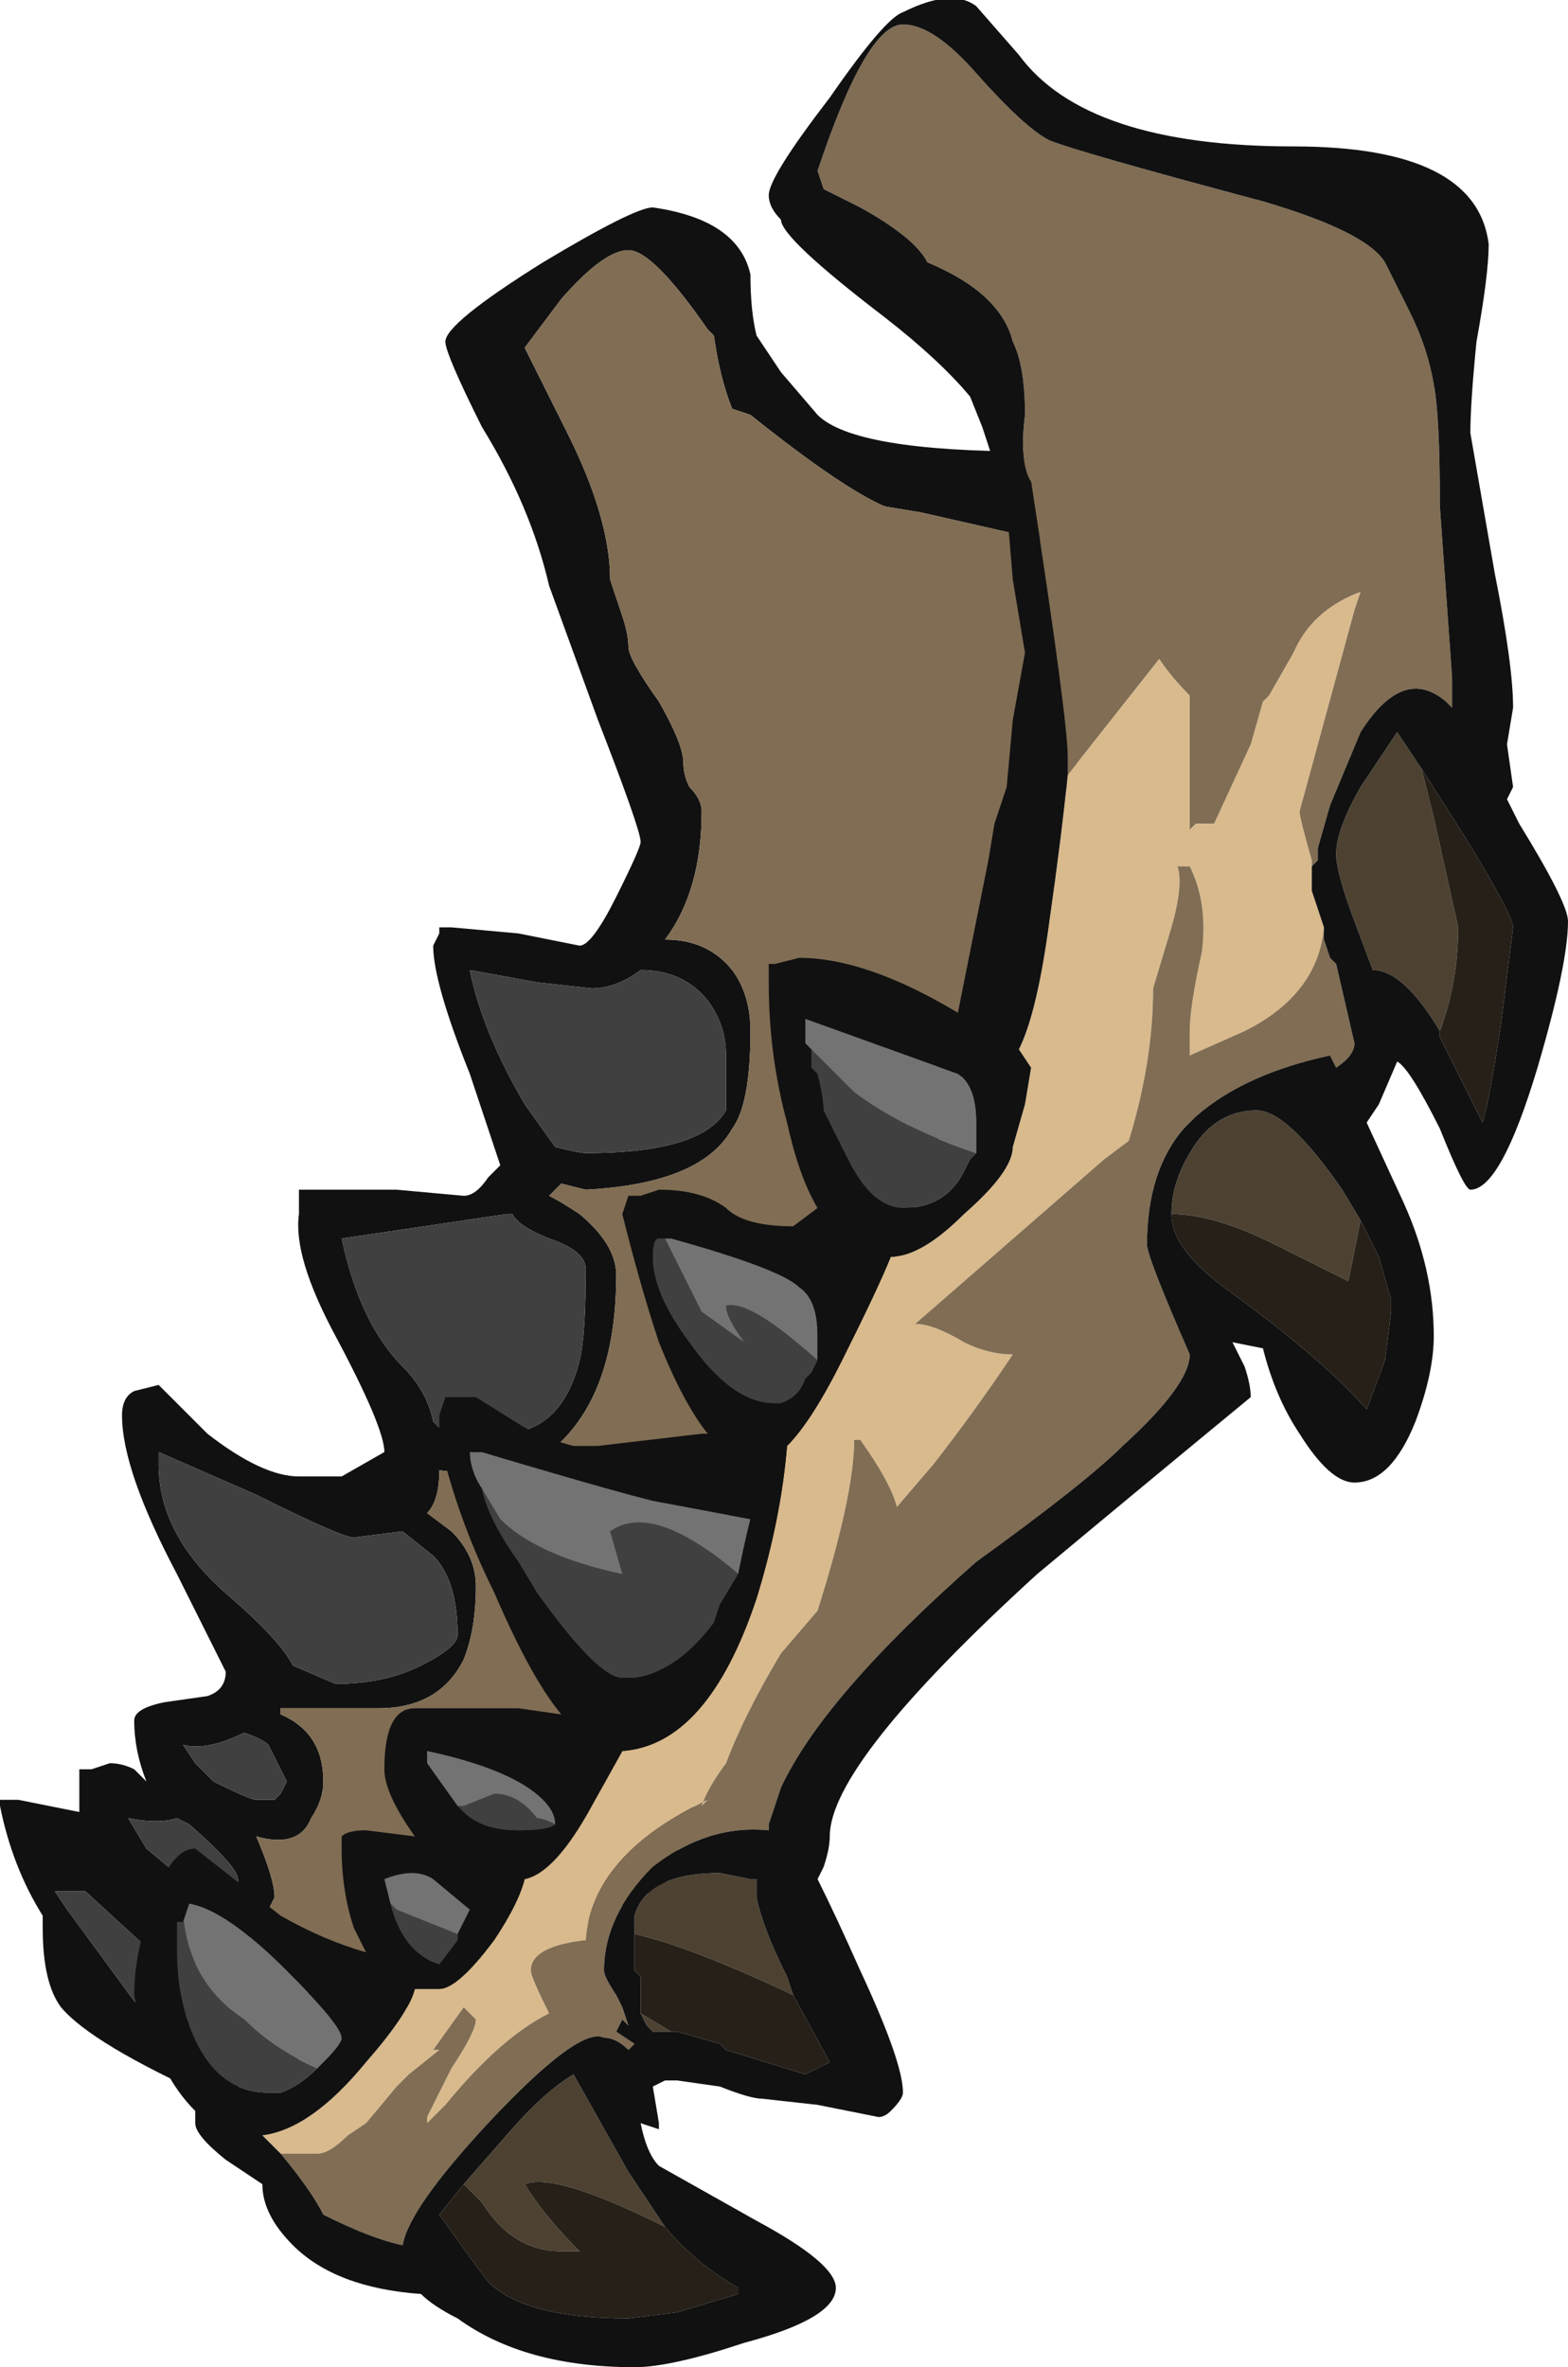 <?xml version="1.0" encoding="UTF-8" standalone="no"?>
<svg xmlns:ffdec="https://www.free-decompiler.com/flash" xmlns:xlink="http://www.w3.org/1999/xlink" ffdec:objectType="shape" height="19.4px" width="12.85px" xmlns="http://www.w3.org/2000/svg">
  <g transform="matrix(1.0, 0.0, 0.0, 1.0, 8.35, 20.45)">
    <path d="M1.2 -16.2 L-2.9 -5.0 -6.6 -3.25 Q-7.6 -3.7 -7.85 -4.0 -8.0 -4.2 -8.0 -4.65 L-8.0 -4.75 Q-8.25 -5.15 -8.35 -5.65 L-8.35 -5.7 -8.2 -5.7 -7.7 -5.6 -7.7 -5.95 -7.6 -5.95 -7.45 -6.0 Q-7.35 -6.0 -7.25 -5.95 L-7.15 -5.85 Q-7.25 -6.1 -7.25 -6.35 -7.25 -6.45 -7.0 -6.5 L-6.65 -6.55 Q-6.5 -6.6 -6.5 -6.75 L-6.9 -7.55 Q-7.35 -8.4 -7.35 -8.85 -7.35 -9.0 -7.25 -9.05 L-7.05 -9.1 -6.65 -8.7 Q-6.2 -8.35 -5.9 -8.35 L-5.55 -8.35 -5.2 -8.55 Q-5.2 -8.75 -5.6 -9.5 -5.95 -10.15 -5.9 -10.5 L-5.9 -10.7 -5.1 -10.7 -4.55 -10.65 Q-4.45 -10.65 -4.35 -10.8 L-4.25 -10.9 -4.5 -11.65 Q-4.8 -12.4 -4.8 -12.7 L-4.75 -12.8 -4.75 -12.85 -4.65 -12.85 -4.1 -12.8 -3.6 -12.7 Q-3.5 -12.7 -3.3 -13.1 -3.1 -13.5 -3.1 -13.55 -3.1 -13.65 -3.45 -14.55 L-3.85 -15.65 Q-4.0 -16.3 -4.4 -16.95 -4.7 -17.55 -4.7 -17.65 -4.7 -17.8 -3.9 -18.3 -3.15 -18.75 -3.0 -18.75 -2.3 -18.65 -2.2 -18.2 -2.2 -17.9 -2.15 -17.7 L-1.95 -17.4 -1.65 -17.05 Q-1.35 -16.75 0.1 -16.75 L1.2 -16.2 M-7.0 -3.85 L-4.0 -4.55 0.55 -14.35 0.3 -16.0 -0.8 -16.25 -1.1 -16.3 Q-1.45 -16.45 -2.2 -17.05 L-2.35 -17.1 Q-2.45 -17.35 -2.5 -17.7 L-2.55 -17.75 Q-3.0 -18.4 -3.2 -18.4 -3.4 -18.4 -3.75 -18.0 L-4.05 -17.6 -3.7 -16.9 Q-3.35 -16.2 -3.35 -15.7 L-3.25 -15.4 Q-3.2 -15.25 -3.2 -15.15 -3.2 -15.05 -2.95 -14.7 -2.75 -14.35 -2.75 -14.2 -2.75 -14.1 -2.7 -14.0 -2.6 -13.9 -2.6 -13.8 -2.6 -13.15 -2.9 -12.75 -2.55 -12.75 -2.35 -12.5 -2.2 -12.3 -2.2 -12.0 -2.2 -11.4 -2.35 -11.2 -2.6 -10.75 -3.55 -10.7 L-3.75 -10.75 -3.85 -10.65 Q-3.75 -10.6 -3.6 -10.5 -3.3 -10.25 -3.3 -10.0 -3.3 -8.7 -4.2 -8.35 L-4.75 -8.4 Q-4.75 -8.15 -4.85 -8.05 L-4.65 -7.9 Q-4.45 -7.7 -4.45 -7.45 -4.45 -7.1 -4.55 -6.85 -4.75 -6.45 -5.25 -6.45 L-6.05 -6.45 -6.05 -6.4 Q-5.7 -6.25 -5.7 -5.85 -5.7 -5.7 -5.8 -5.55 -5.9 -5.3 -6.25 -5.4 -6.1 -5.05 -6.1 -4.9 L-6.25 -4.6 -6.95 -4.25 -7.05 -4.4 -7.65 -4.95 -7.9 -4.95 -7.8 -4.8 -7.25 -4.05 -7.0 -3.85 M-2.4 -11.8 Q-2.4 -12.05 -2.55 -12.25 -2.75 -12.5 -3.1 -12.5 -3.3 -12.35 -3.5 -12.35 L-3.95 -12.4 -4.5 -12.5 Q-4.4 -12.0 -4.05 -11.4 L-3.8 -11.05 Q-3.6 -11.0 -3.55 -11.0 -2.6 -11.0 -2.4 -11.35 -2.4 -11.4 -2.4 -11.8 M-4.2 -10.5 L-5.55 -10.3 Q-5.4 -9.6 -5.05 -9.25 -4.85 -9.05 -4.8 -8.8 L-4.75 -8.75 -4.25 -8.7 Q-3.75 -8.7 -3.6 -9.3 -3.55 -9.5 -3.55 -10.05 -3.55 -10.2 -3.85 -10.3 -4.1 -10.4 -4.15 -10.5 L-4.2 -10.5 M-5.05 -7.9 L-5.45 -7.85 Q-5.55 -7.85 -6.25 -8.2 L-7.05 -8.55 -7.05 -8.45 Q-7.05 -7.85 -6.45 -7.35 -6.05 -7.0 -5.95 -6.8 L-5.6 -6.65 Q-5.2 -6.65 -4.9 -6.8 -4.6 -6.95 -4.6 -7.05 -4.6 -7.5 -4.8 -7.7 L-5.05 -7.9 M-6.9 -5.55 Q-7.05 -5.5 -7.3 -5.55 L-7.15 -5.3 -6.85 -5.05 -6.45 -4.7 Q-6.4 -4.95 -6.4 -5.05 -6.4 -5.15 -6.8 -5.5 L-6.9 -5.55 M-6.7 -5.95 L-6.6 -5.85 Q-6.3 -5.7 -6.25 -5.7 L-6.1 -5.7 -6.05 -5.75 -6.0 -5.85 -6.15 -6.15 Q-6.2 -6.2 -6.35 -6.25 -6.65 -6.1 -6.85 -6.15 L-6.75 -6.0 -6.7 -5.95" fill="#111111" fill-rule="evenodd" stroke="none"/>
    <path d="M-6.95 -4.25 L-6.25 -4.6 -6.1 -4.9 Q-6.1 -5.05 -6.25 -5.4 -5.9 -5.3 -5.8 -5.55 -5.7 -5.7 -5.7 -5.85 -5.7 -6.25 -6.05 -6.4 L-6.05 -6.45 -5.25 -6.45 Q-4.75 -6.45 -4.55 -6.85 -4.45 -7.1 -4.45 -7.45 -4.45 -7.7 -4.65 -7.9 L-4.85 -8.05 Q-4.75 -8.15 -4.75 -8.4 L-4.2 -8.35 Q-3.3 -8.7 -3.3 -10.0 -3.3 -10.25 -3.6 -10.5 -3.75 -10.6 -3.85 -10.65 L-3.75 -10.75 -3.55 -10.7 Q-2.6 -10.75 -2.35 -11.2 -2.2 -11.4 -2.2 -12.0 -2.2 -12.3 -2.35 -12.5 -2.55 -12.75 -2.9 -12.75 -2.6 -13.15 -2.6 -13.8 -2.6 -13.9 -2.7 -14.0 -2.75 -14.1 -2.75 -14.2 -2.75 -14.35 -2.95 -14.7 -3.2 -15.05 -3.2 -15.15 -3.2 -15.25 -3.25 -15.4 L-3.35 -15.7 Q-3.35 -16.2 -3.7 -16.9 L-4.05 -17.6 -3.75 -18.0 Q-3.4 -18.4 -3.2 -18.4 -3.0 -18.4 -2.55 -17.75 L-2.5 -17.7 Q-2.45 -17.35 -2.35 -17.1 L-2.2 -17.05 Q-1.45 -16.45 -1.1 -16.3 L-0.8 -16.25 0.3 -16.0 0.55 -14.35 -4.0 -4.55 -7.0 -3.85 -6.95 -4.25" fill="#806d53" fill-rule="evenodd" stroke="none"/>
    <path d="M-6.95 -4.25 L-7.0 -3.85 -7.25 -4.05 -7.8 -4.8 -7.9 -4.95 -7.65 -4.95 -7.05 -4.4 -6.95 -4.25 M-6.7 -5.95 L-6.75 -6.0 -6.85 -6.15 Q-6.65 -6.1 -6.35 -6.25 -6.2 -6.2 -6.15 -6.15 L-6.0 -5.85 -6.05 -5.75 -6.1 -5.7 -6.25 -5.7 Q-6.3 -5.7 -6.6 -5.85 L-6.7 -5.95 M-6.9 -5.55 L-6.8 -5.5 Q-6.4 -5.15 -6.4 -5.05 -6.4 -4.95 -6.45 -4.7 L-6.85 -5.05 -7.15 -5.3 -7.3 -5.55 Q-7.05 -5.5 -6.9 -5.55 M-5.05 -7.9 L-4.8 -7.7 Q-4.6 -7.5 -4.6 -7.05 -4.6 -6.95 -4.9 -6.8 -5.2 -6.65 -5.6 -6.65 L-5.95 -6.8 Q-6.05 -7.0 -6.45 -7.35 -7.05 -7.85 -7.05 -8.45 L-7.05 -8.55 -6.25 -8.2 Q-5.55 -7.85 -5.45 -7.85 L-5.05 -7.9 M-4.2 -10.5 L-4.15 -10.5 Q-4.1 -10.4 -3.85 -10.3 -3.55 -10.2 -3.55 -10.05 -3.55 -9.5 -3.6 -9.3 -3.75 -8.7 -4.25 -8.7 L-4.75 -8.75 -4.8 -8.8 Q-4.85 -9.05 -5.05 -9.25 -5.4 -9.6 -5.55 -10.3 L-4.2 -10.5 M-2.4 -11.8 Q-2.4 -11.4 -2.4 -11.35 -2.6 -11.0 -3.55 -11.0 -3.6 -11.0 -3.8 -11.05 L-4.05 -11.4 Q-4.4 -12.0 -4.5 -12.5 L-3.95 -12.4 -3.5 -12.35 Q-3.3 -12.35 -3.1 -12.5 -2.75 -12.5 -2.55 -12.25 -2.4 -12.05 -2.4 -11.8" fill="#404040" fill-rule="evenodd" stroke="none"/>
    <path d="M0.4 -14.1 L1.15 -15.05 Q1.25 -14.9 1.4 -14.75 L1.4 -13.8 Q1.4 -13.7 1.4 -13.65 L1.45 -13.7 1.6 -13.7 1.9 -14.35 2.0 -14.7 2.05 -14.75 2.25 -15.1 Q2.4 -15.45 2.8 -15.6 L2.75 -15.45 2.3 -13.8 Q2.3 -13.75 2.4 -13.4 L2.4 -13.35 2.4 -13.15 2.5 -12.85 Q2.45 -12.3 1.85 -12.0 L1.4 -11.8 1.4 -12.0 Q1.4 -12.2 1.5 -12.65 1.55 -13.05 1.4 -13.35 L1.3 -13.35 Q1.35 -13.2 1.25 -12.85 L1.1 -12.35 Q1.1 -11.75 0.9 -11.1 L0.7 -10.95 -0.85 -9.6 Q-0.7 -9.6 -0.45 -9.45 -0.25 -9.35 -0.05 -9.35 -0.35 -8.9 -0.7 -8.45 L-1.0 -8.1 Q-1.05 -8.3 -1.3 -8.65 L-1.35 -8.65 Q-1.35 -8.2 -1.65 -7.25 L-1.95 -6.9 Q-2.25 -6.4 -2.4 -6.0 -2.55 -5.8 -2.6 -5.65 L-2.55 -5.7 Q-3.5 -5.25 -3.55 -4.55 -4.0 -4.5 -4.0 -4.3 -4.0 -4.25 -3.85 -3.95 -4.25 -3.75 -4.7 -3.2 L-4.85 -3.05 -4.85 -3.1 -4.65 -3.5 Q-4.45 -3.8 -4.45 -3.9 L-4.55 -4.0 -4.8 -3.65 -4.75 -3.65 -5.0 -3.45 -5.1 -3.35 -5.35 -3.05 -5.5 -2.95 Q-5.65 -2.8 -5.75 -2.8 L-6.05 -2.8 -6.2 -2.95 Q-5.8 -3.0 -5.35 -3.55 -5.0 -3.95 -4.95 -4.15 L-4.75 -4.15 Q-4.6 -4.15 -4.3 -4.55 -4.1 -4.85 -4.05 -5.05 -3.8 -5.1 -3.5 -5.65 L-3.25 -6.1 Q-2.55 -6.15 -2.15 -7.35 -1.95 -8.0 -1.9 -8.6 -1.7 -8.8 -1.45 -9.3 -1.15 -9.9 -1.05 -10.15 -0.8 -10.15 -0.45 -10.5 -0.05 -10.85 -0.05 -11.05 L0.05 -11.4 0.1 -11.7 0.0 -11.85 Q0.15 -12.15 0.25 -12.9 0.35 -13.6 0.4 -14.1" fill="#d9ba8d" fill-rule="evenodd" stroke="none"/>
    <path d="M-1.75 -11.9 L-1.75 -12.1 -0.5 -11.65 Q-0.35 -11.55 -0.35 -11.25 L-0.35 -11.0 Q-0.95 -11.2 -1.35 -11.5 L-1.75 -11.9 M-1.65 -9.3 Q-2.2 -9.8 -2.4 -9.75 -2.4 -9.65 -2.25 -9.45 L-2.6 -9.7 -2.9 -10.3 -2.85 -10.3 Q-1.95 -10.05 -1.8 -9.9 -1.65 -9.8 -1.65 -9.5 L-1.65 -9.3 M-4.4 -8.25 Q-4.5 -8.4 -4.5 -8.55 L-4.4 -8.55 Q-3.4 -8.25 -3.0 -8.15 L-2.2 -8.0 Q-2.25 -7.8 -2.3 -7.55 -3.0 -8.15 -3.35 -7.9 L-3.25 -7.55 Q-3.95 -7.7 -4.25 -8.0 L-4.4 -8.25 M-6.85 -4.7 L-6.8 -4.85 Q-6.5 -4.8 -6.0 -4.3 -5.55 -3.85 -5.55 -3.75 -5.55 -3.7 -5.7 -3.55 L-5.75 -3.5 Q-6.1 -3.65 -6.35 -3.9 -6.8 -4.2 -6.85 -4.75 L-6.85 -4.7 M-4.6 -5.65 L-4.85 -6.0 -4.85 -6.1 Q-4.15 -5.95 -3.9 -5.7 -3.8 -5.6 -3.8 -5.5 -3.9 -5.55 -3.95 -5.55 -4.1 -5.75 -4.3 -5.75 L-4.55 -5.65 -4.6 -5.65 M-5.15 -4.85 L-5.2 -5.05 Q-4.95 -5.15 -4.8 -5.05 L-4.5 -4.8 -4.6 -4.6 -5.1 -4.8 -5.15 -4.85" fill="#737373" fill-rule="evenodd" stroke="none"/>
    <path d="M-1.75 -11.9 L-1.35 -11.5 Q-0.95 -11.2 -0.35 -11.0 L-0.4 -10.95 -0.45 -10.85 Q-0.6 -10.55 -0.95 -10.55 -1.2 -10.55 -1.4 -10.95 L-1.6 -11.35 Q-1.6 -11.45 -1.65 -11.65 L-1.7 -11.7 -1.7 -11.85 -1.75 -11.9 M-1.65 -9.3 L-1.7 -9.2 -1.75 -9.15 Q-1.8 -9.0 -1.95 -8.95 L-2.0 -8.95 Q-2.35 -8.95 -2.7 -9.45 -3.0 -9.85 -3.0 -10.15 -3.0 -10.3 -2.95 -10.3 L-2.9 -10.3 -2.6 -9.7 -2.25 -9.45 Q-2.4 -9.65 -2.4 -9.75 -2.2 -9.8 -1.65 -9.3 M-4.4 -8.25 L-4.25 -8.0 Q-3.95 -7.7 -3.25 -7.55 L-3.35 -7.9 Q-3.0 -8.15 -2.3 -7.55 L-2.45 -7.3 -2.5 -7.15 Q-2.8 -6.75 -3.15 -6.7 L-3.25 -6.7 Q-3.45 -6.7 -3.95 -7.4 L-4.1 -7.65 Q-4.35 -8.0 -4.4 -8.25 M-6.85 -4.7 L-6.85 -4.75 Q-6.8 -4.2 -6.35 -3.9 -6.1 -3.65 -5.75 -3.5 -5.9 -3.35 -6.05 -3.3 L-6.15 -3.3 Q-6.6 -3.3 -6.8 -3.85 -6.9 -4.15 -6.9 -4.45 L-6.9 -4.7 -6.85 -4.7 M-4.6 -5.65 L-4.55 -5.65 -4.3 -5.75 Q-4.1 -5.75 -3.95 -5.55 -3.9 -5.55 -3.8 -5.5 -3.85 -5.45 -4.1 -5.45 -4.4 -5.45 -4.55 -5.6 L-4.6 -5.65 M-5.15 -4.85 L-5.1 -4.8 -4.6 -4.6 -4.6 -4.55 -4.75 -4.35 Q-5.05 -4.45 -5.15 -4.85" fill="#404040" fill-rule="evenodd" stroke="none"/>
    <path d="M0.4 -14.1 L0.4 -14.25 Q0.4 -14.55 0.1 -16.5 0.0 -16.65 0.05 -17.05 0.05 -17.45 -0.05 -17.65 -0.15 -18.05 -0.75 -18.3 -0.85 -18.5 -1.3 -18.75 L-1.6 -18.9 -1.65 -19.05 Q-1.25 -20.25 -0.95 -20.25 -0.7 -20.25 -0.35 -19.85 0.05 -19.4 0.25 -19.3 0.5 -19.2 2.0 -18.8 2.85 -18.55 3.0 -18.3 L3.2 -17.9 Q3.35 -17.6 3.4 -17.3 3.45 -17.05 3.45 -16.3 L3.55 -14.9 3.55 -14.65 3.5 -14.7 Q3.15 -15.0 2.8 -14.45 L2.55 -13.85 2.45 -13.5 2.45 -13.4 2.4 -13.35 2.4 -13.4 Q2.3 -13.75 2.3 -13.8 L2.75 -15.45 2.8 -15.6 Q2.4 -15.45 2.25 -15.1 L2.05 -14.75 2.0 -14.7 1.9 -14.35 1.6 -13.7 1.45 -13.7 1.4 -13.65 Q1.4 -13.7 1.4 -13.8 L1.4 -14.75 Q1.25 -14.9 1.15 -15.05 L0.4 -14.1 M2.5 -12.85 L2.5 -12.75 2.55 -12.6 2.6 -12.55 2.75 -11.9 Q2.75 -11.8 2.6 -11.7 L2.55 -11.8 Q1.85 -11.65 1.45 -11.3 L1.35 -11.2 Q1.05 -10.85 1.05 -10.25 1.05 -10.15 1.4 -9.35 1.4 -9.1 0.85 -8.6 0.55 -8.3 -0.35 -7.65 -1.6 -6.55 -1.95 -5.8 L-2.05 -5.5 -2.05 -5.45 Q-2.55 -5.5 -3.0 -5.15 -3.4 -4.75 -3.4 -4.3 -3.4 -4.25 -3.3 -4.1 L-3.25 -4.0 -3.2 -3.85 -3.25 -3.9 -3.3 -3.8 -3.15 -3.7 -3.2 -3.65 Q-3.3 -3.75 -3.4 -3.75 -3.6 -3.85 -4.35 -3.05 -5.0 -2.35 -5.05 -2.05 -5.3 -2.1 -5.7 -2.3 -5.8 -2.5 -6.05 -2.8 L-5.75 -2.8 Q-5.65 -2.8 -5.5 -2.95 L-5.35 -3.05 -5.1 -3.35 -5.0 -3.45 -4.75 -3.65 -4.8 -3.65 -4.55 -4.0 -4.45 -3.9 Q-4.45 -3.8 -4.65 -3.5 L-4.85 -3.1 -4.85 -3.05 -4.7 -3.2 Q-4.25 -3.75 -3.85 -3.95 -4.0 -4.25 -4.0 -4.3 -4.0 -4.5 -3.55 -4.55 -3.5 -5.25 -2.55 -5.7 L-2.6 -5.65 Q-2.55 -5.8 -2.4 -6.0 -2.25 -6.4 -1.95 -6.9 L-1.65 -7.25 Q-1.35 -8.2 -1.35 -8.65 L-1.3 -8.65 Q-1.05 -8.3 -1.0 -8.1 L-0.7 -8.45 Q-0.35 -8.9 -0.05 -9.35 -0.25 -9.35 -0.45 -9.45 -0.7 -9.6 -0.85 -9.6 L0.7 -10.95 0.9 -11.1 Q1.1 -11.75 1.1 -12.35 L1.25 -12.85 Q1.35 -13.2 1.3 -13.35 L1.4 -13.35 Q1.55 -13.05 1.5 -12.65 1.4 -12.2 1.4 -12.0 L1.4 -11.8 1.85 -12.0 Q2.45 -12.3 2.5 -12.85" fill="#806d53" fill-rule="evenodd" stroke="none"/>
    <path d="M3.45 -12.0 Q3.15 -12.5 2.9 -12.5 L2.75 -12.9 Q2.6 -13.3 2.6 -13.45 2.6 -13.65 2.8 -14.0 L3.1 -14.45 3.3 -14.15 3.4 -13.75 3.6 -12.85 Q3.6 -12.4 3.45 -12.0 M1.25 -10.5 Q1.25 -10.75 1.4 -11.0 1.6 -11.35 1.95 -11.35 2.2 -11.35 2.65 -10.7 L2.8 -10.45 2.7 -9.95 Q2.6 -10.0 2.1 -10.25 1.6 -10.5 1.25 -10.5 M-3.15 -4.5 L-3.15 -4.75 Q-3.05 -5.1 -2.45 -5.1 L-2.2 -5.05 -2.15 -5.05 -2.15 -4.9 Q-2.1 -4.65 -1.9 -4.25 L-1.85 -4.1 Q-2.7 -4.5 -3.15 -4.6 L-3.15 -4.5 M-2.8 -3.8 L-3.0 -3.8 -3.05 -3.85 -3.1 -3.95 -2.85 -3.8 -2.8 -3.8 M-4.55 -2.55 L-4.2 -2.95 Q-3.9 -3.3 -3.65 -3.45 L-3.2 -2.65 -2.9 -2.2 Q-3.8 -2.65 -4.05 -2.55 -3.9 -2.3 -3.6 -2.0 L-3.75 -2.0 Q-4.15 -2.0 -4.4 -2.4 L-4.55 -2.55" fill="#4d4232" fill-rule="evenodd" stroke="none"/>
    <path d="M3.45 -12.0 Q3.6 -12.4 3.6 -12.85 L3.4 -13.75 3.3 -14.15 3.65 -13.6 Q4.05 -12.95 4.05 -12.85 L3.95 -12.05 Q3.85 -11.4 3.8 -11.25 L3.45 -11.95 3.45 -12.0 M1.25 -10.5 Q1.6 -10.5 2.1 -10.25 2.6 -10.0 2.7 -9.95 L2.8 -10.45 2.95 -10.15 3.05 -9.8 3.05 -9.7 3.0 -9.3 2.85 -8.9 Q2.5 -9.3 1.75 -9.85 1.25 -10.2 1.25 -10.5 M-3.15 -4.5 L-3.15 -4.6 Q-2.7 -4.5 -1.85 -4.1 L-1.55 -3.55 -1.75 -3.45 -2.4 -3.65 -2.45 -3.7 -2.8 -3.8 -2.85 -3.8 -3.1 -3.95 -3.1 -4.25 -3.15 -4.3 -3.15 -4.5 M-4.55 -2.55 L-4.4 -2.4 Q-4.15 -2.0 -3.75 -2.0 L-3.6 -2.0 Q-3.9 -2.3 -4.05 -2.55 -3.8 -2.65 -2.9 -2.2 -2.65 -1.9 -2.3 -1.7 L-2.3 -1.65 -2.8 -1.5 -3.2 -1.45 Q-4.05 -1.45 -4.35 -1.75 -4.5 -1.95 -4.75 -2.3 L-4.55 -2.55" fill="#262018" fill-rule="evenodd" stroke="none"/>
    <path d="M2.4 -13.35 L2.45 -13.4 2.45 -13.5 2.55 -13.85 2.8 -14.45 Q3.15 -15.0 3.5 -14.7 L3.55 -14.65 3.55 -14.9 3.45 -16.3 Q3.45 -17.05 3.4 -17.3 3.35 -17.6 3.2 -17.9 L3.0 -18.3 Q2.85 -18.55 2.0 -18.8 0.5 -19.2 0.25 -19.3 0.05 -19.4 -0.35 -19.85 -0.7 -20.25 -0.95 -20.25 -1.25 -20.25 -1.65 -19.05 L-1.6 -18.9 -1.3 -18.75 Q-0.85 -18.5 -0.75 -18.3 -0.15 -18.05 -0.05 -17.65 0.05 -17.45 0.05 -17.05 0.0 -16.65 0.1 -16.5 0.4 -14.55 0.4 -14.25 L0.4 -14.1 Q0.35 -13.6 0.25 -12.9 0.15 -12.15 0.0 -11.85 L0.1 -11.7 0.05 -11.4 -0.05 -11.05 Q-0.05 -10.85 -0.45 -10.5 -0.8 -10.15 -1.05 -10.15 -1.15 -9.9 -1.45 -9.3 -1.7 -8.8 -1.9 -8.6 -1.95 -8.0 -2.15 -7.35 -2.55 -6.15 -3.25 -6.1 L-3.5 -5.65 Q-3.8 -5.1 -4.05 -5.05 -4.1 -4.85 -4.3 -4.55 -4.6 -4.15 -4.75 -4.15 L-4.95 -4.15 Q-5.0 -3.95 -5.35 -3.55 -5.8 -3.0 -6.2 -2.95 L-6.05 -2.8 Q-5.8 -2.5 -5.7 -2.3 -5.3 -2.1 -5.05 -2.05 -5.0 -2.35 -4.35 -3.05 -3.6 -3.85 -3.4 -3.75 -3.3 -3.75 -3.2 -3.65 L-3.15 -3.7 -3.3 -3.8 -3.25 -3.9 -3.2 -3.85 -3.25 -4.0 -3.3 -4.1 Q-3.4 -4.25 -3.4 -4.3 -3.4 -4.75 -3.0 -5.15 -2.55 -5.5 -2.05 -5.45 L-2.05 -5.5 -1.95 -5.8 Q-1.6 -6.55 -0.35 -7.65 0.55 -8.3 0.85 -8.6 1.4 -9.1 1.4 -9.35 1.05 -10.15 1.05 -10.25 1.05 -10.85 1.35 -11.2 L1.45 -11.3 Q1.85 -11.65 2.55 -11.8 L2.6 -11.7 Q2.75 -11.8 2.75 -11.9 L2.6 -12.55 2.55 -12.6 2.5 -12.75 2.5 -12.85 2.4 -13.15 2.4 -13.35 M3.7 -16.9 L3.9 -15.75 Q4.05 -15.0 4.05 -14.65 L4.0 -14.35 4.05 -14.0 4.0 -13.9 4.1 -13.7 Q4.5 -13.05 4.5 -12.9 4.5 -12.55 4.25 -11.7 3.95 -10.7 3.7 -10.7 3.65 -10.7 3.45 -11.2 3.2 -11.7 3.1 -11.75 L2.95 -11.4 2.85 -11.25 3.15 -10.6 Q3.4 -10.05 3.4 -9.5 3.4 -9.2 3.25 -8.8 3.05 -8.3 2.75 -8.3 2.55 -8.3 2.3 -8.7 2.1 -9.0 2.0 -9.4 L1.75 -9.45 1.85 -9.25 Q1.9 -9.1 1.9 -9.0 1.05 -8.3 0.15 -7.55 -1.55 -6.0 -1.55 -5.4 -1.55 -5.3 -1.6 -5.15 L-1.65 -5.05 Q-1.5 -4.75 -1.3 -4.3 -0.95 -3.55 -0.95 -3.3 -0.95 -3.25 -1.05 -3.15 -1.1 -3.1 -1.15 -3.1 L-1.65 -3.2 -2.1 -3.25 Q-2.2 -3.25 -2.45 -3.35 L-2.8 -3.4 -2.9 -3.4 -3.0 -3.35 -2.95 -3.05 -2.95 -3.0 -3.1 -3.05 Q-3.05 -2.8 -2.95 -2.7 L-2.15 -2.25 Q-1.5 -1.9 -1.5 -1.7 -1.5 -1.45 -2.25 -1.25 -2.85 -1.05 -3.15 -1.05 -4.05 -1.05 -4.6 -1.45 -4.8 -1.55 -4.9 -1.65 -5.6 -1.7 -5.95 -2.05 -6.2 -2.3 -6.2 -2.55 L-6.5 -2.75 Q-6.75 -2.95 -6.75 -3.05 L-6.75 -3.15 Q-6.9 -3.3 -7.0 -3.5 -7.2 -3.8 -7.25 -4.1 -7.25 -4.45 -7.1 -4.85 -6.95 -5.3 -6.75 -5.3 L-6.05 -4.75 Q-5.7 -4.55 -5.35 -4.45 L-5.45 -4.65 Q-5.55 -4.95 -5.55 -5.3 L-5.55 -5.4 Q-5.5 -5.45 -5.35 -5.45 L-4.95 -5.4 Q-5.2 -5.75 -5.2 -5.95 -5.2 -6.45 -4.95 -6.45 L-4.1 -6.45 -3.75 -6.4 Q-4.0 -6.7 -4.3 -7.4 -4.6 -8.0 -4.75 -8.65 L-4.75 -8.85 -4.7 -9.0 -4.45 -9.0 -4.05 -8.75 Q-3.85 -8.65 -3.65 -8.6 L-3.45 -8.6 -2.6 -8.7 -2.55 -8.7 Q-2.75 -8.95 -2.95 -9.45 -3.1 -9.9 -3.25 -10.5 L-3.2 -10.65 -3.1 -10.65 -2.95 -10.7 Q-2.6 -10.7 -2.4 -10.55 -2.25 -10.4 -1.85 -10.4 L-1.65 -10.55 Q-1.8 -10.8 -1.9 -11.25 -2.05 -11.8 -2.05 -12.4 L-2.05 -12.55 -2.0 -12.55 -1.8 -12.6 Q-1.25 -12.6 -0.5 -12.15 L-0.25 -13.4 -0.2 -13.7 -0.1 -14.0 -0.05 -14.55 0.05 -15.1 -0.05 -15.7 -0.1 -16.3 Q-0.1 -16.35 -0.3 -16.95 L-0.4 -17.2 Q-0.65 -17.5 -1.1 -17.85 -1.95 -18.5 -1.95 -18.65 -2.05 -18.75 -2.05 -18.85 -2.05 -19.0 -1.55 -19.65 -1.1 -20.3 -0.95 -20.35 -0.55 -20.55 -0.35 -20.4 L0.0 -20.0 Q0.55 -19.25 2.25 -19.25 3.75 -19.25 3.85 -18.45 3.85 -18.2 3.75 -17.65 3.7 -17.15 3.7 -16.9 M3.3 -14.15 L3.1 -14.45 2.8 -14.0 Q2.6 -13.65 2.6 -13.45 2.6 -13.3 2.75 -12.9 L2.9 -12.5 Q3.15 -12.5 3.45 -12.0 L3.45 -11.95 3.8 -11.25 Q3.85 -11.4 3.95 -12.05 L4.05 -12.85 Q4.05 -12.95 3.65 -13.6 L3.3 -14.15 M2.8 -10.45 L2.65 -10.7 Q2.2 -11.35 1.95 -11.35 1.6 -11.35 1.4 -11.0 1.25 -10.75 1.25 -10.5 1.25 -10.2 1.75 -9.85 2.5 -9.3 2.85 -8.9 L3.0 -9.3 3.05 -9.7 3.05 -9.8 2.95 -10.15 2.8 -10.45 M-0.35 -11.0 L-0.35 -11.25 Q-0.35 -11.55 -0.5 -11.65 L-1.75 -12.1 -1.75 -11.9 -1.7 -11.85 -1.7 -11.7 -1.65 -11.65 Q-1.6 -11.45 -1.6 -11.35 L-1.4 -10.95 Q-1.2 -10.55 -0.95 -10.55 -0.6 -10.55 -0.45 -10.85 L-0.4 -10.95 -0.35 -11.0 M-2.9 -10.3 L-2.95 -10.3 Q-3.0 -10.3 -3.0 -10.15 -3.0 -9.85 -2.7 -9.45 -2.35 -8.95 -2.0 -8.95 L-1.95 -8.95 Q-1.8 -9.0 -1.75 -9.15 L-1.7 -9.2 -1.65 -9.3 -1.65 -9.5 Q-1.65 -9.8 -1.8 -9.9 -1.95 -10.05 -2.85 -10.3 L-2.9 -10.3 M-2.3 -7.55 Q-2.25 -7.8 -2.2 -8.0 L-3.0 -8.15 Q-3.4 -8.25 -4.4 -8.55 L-4.5 -8.55 Q-4.5 -8.4 -4.4 -8.25 -4.35 -8.0 -4.1 -7.65 L-3.95 -7.4 Q-3.45 -6.7 -3.25 -6.7 L-3.15 -6.7 Q-2.8 -6.75 -2.5 -7.15 L-2.45 -7.3 -2.3 -7.55 M-5.75 -3.5 L-5.7 -3.55 Q-5.55 -3.7 -5.55 -3.75 -5.55 -3.85 -6.0 -4.3 -6.5 -4.8 -6.8 -4.85 L-6.85 -4.7 -6.9 -4.7 -6.9 -4.45 Q-6.9 -4.15 -6.8 -3.85 -6.6 -3.3 -6.15 -3.3 L-6.05 -3.3 Q-5.9 -3.35 -5.75 -3.5 M-1.85 -4.1 L-1.9 -4.25 Q-2.1 -4.65 -2.15 -4.9 L-2.15 -5.05 -2.2 -5.05 -2.45 -5.1 Q-3.05 -5.1 -3.15 -4.75 L-3.15 -4.5 -3.15 -4.3 -3.1 -4.25 -3.1 -3.95 -3.05 -3.85 -3.0 -3.8 -2.8 -3.8 -2.45 -3.7 -2.4 -3.65 -1.75 -3.45 -1.55 -3.55 -1.85 -4.1 M-3.8 -5.5 Q-3.8 -5.6 -3.9 -5.7 -4.15 -5.95 -4.85 -6.1 L-4.85 -6.0 -4.6 -5.65 -4.55 -5.6 Q-4.4 -5.45 -4.1 -5.45 -3.85 -5.45 -3.8 -5.5 M-4.6 -4.6 L-4.5 -4.8 -4.8 -5.05 Q-4.95 -5.15 -5.2 -5.05 L-5.15 -4.85 Q-5.05 -4.45 -4.75 -4.35 L-4.6 -4.55 -4.6 -4.6 M-2.9 -2.2 L-3.2 -2.65 -3.65 -3.45 Q-3.9 -3.3 -4.2 -2.95 L-4.55 -2.55 -4.75 -2.3 Q-4.5 -1.95 -4.35 -1.75 -4.05 -1.45 -3.2 -1.45 L-2.8 -1.5 -2.3 -1.65 -2.3 -1.7 Q-2.65 -1.9 -2.9 -2.2" fill="#111111" fill-rule="evenodd" stroke="none"/>
  </g>
</svg>
